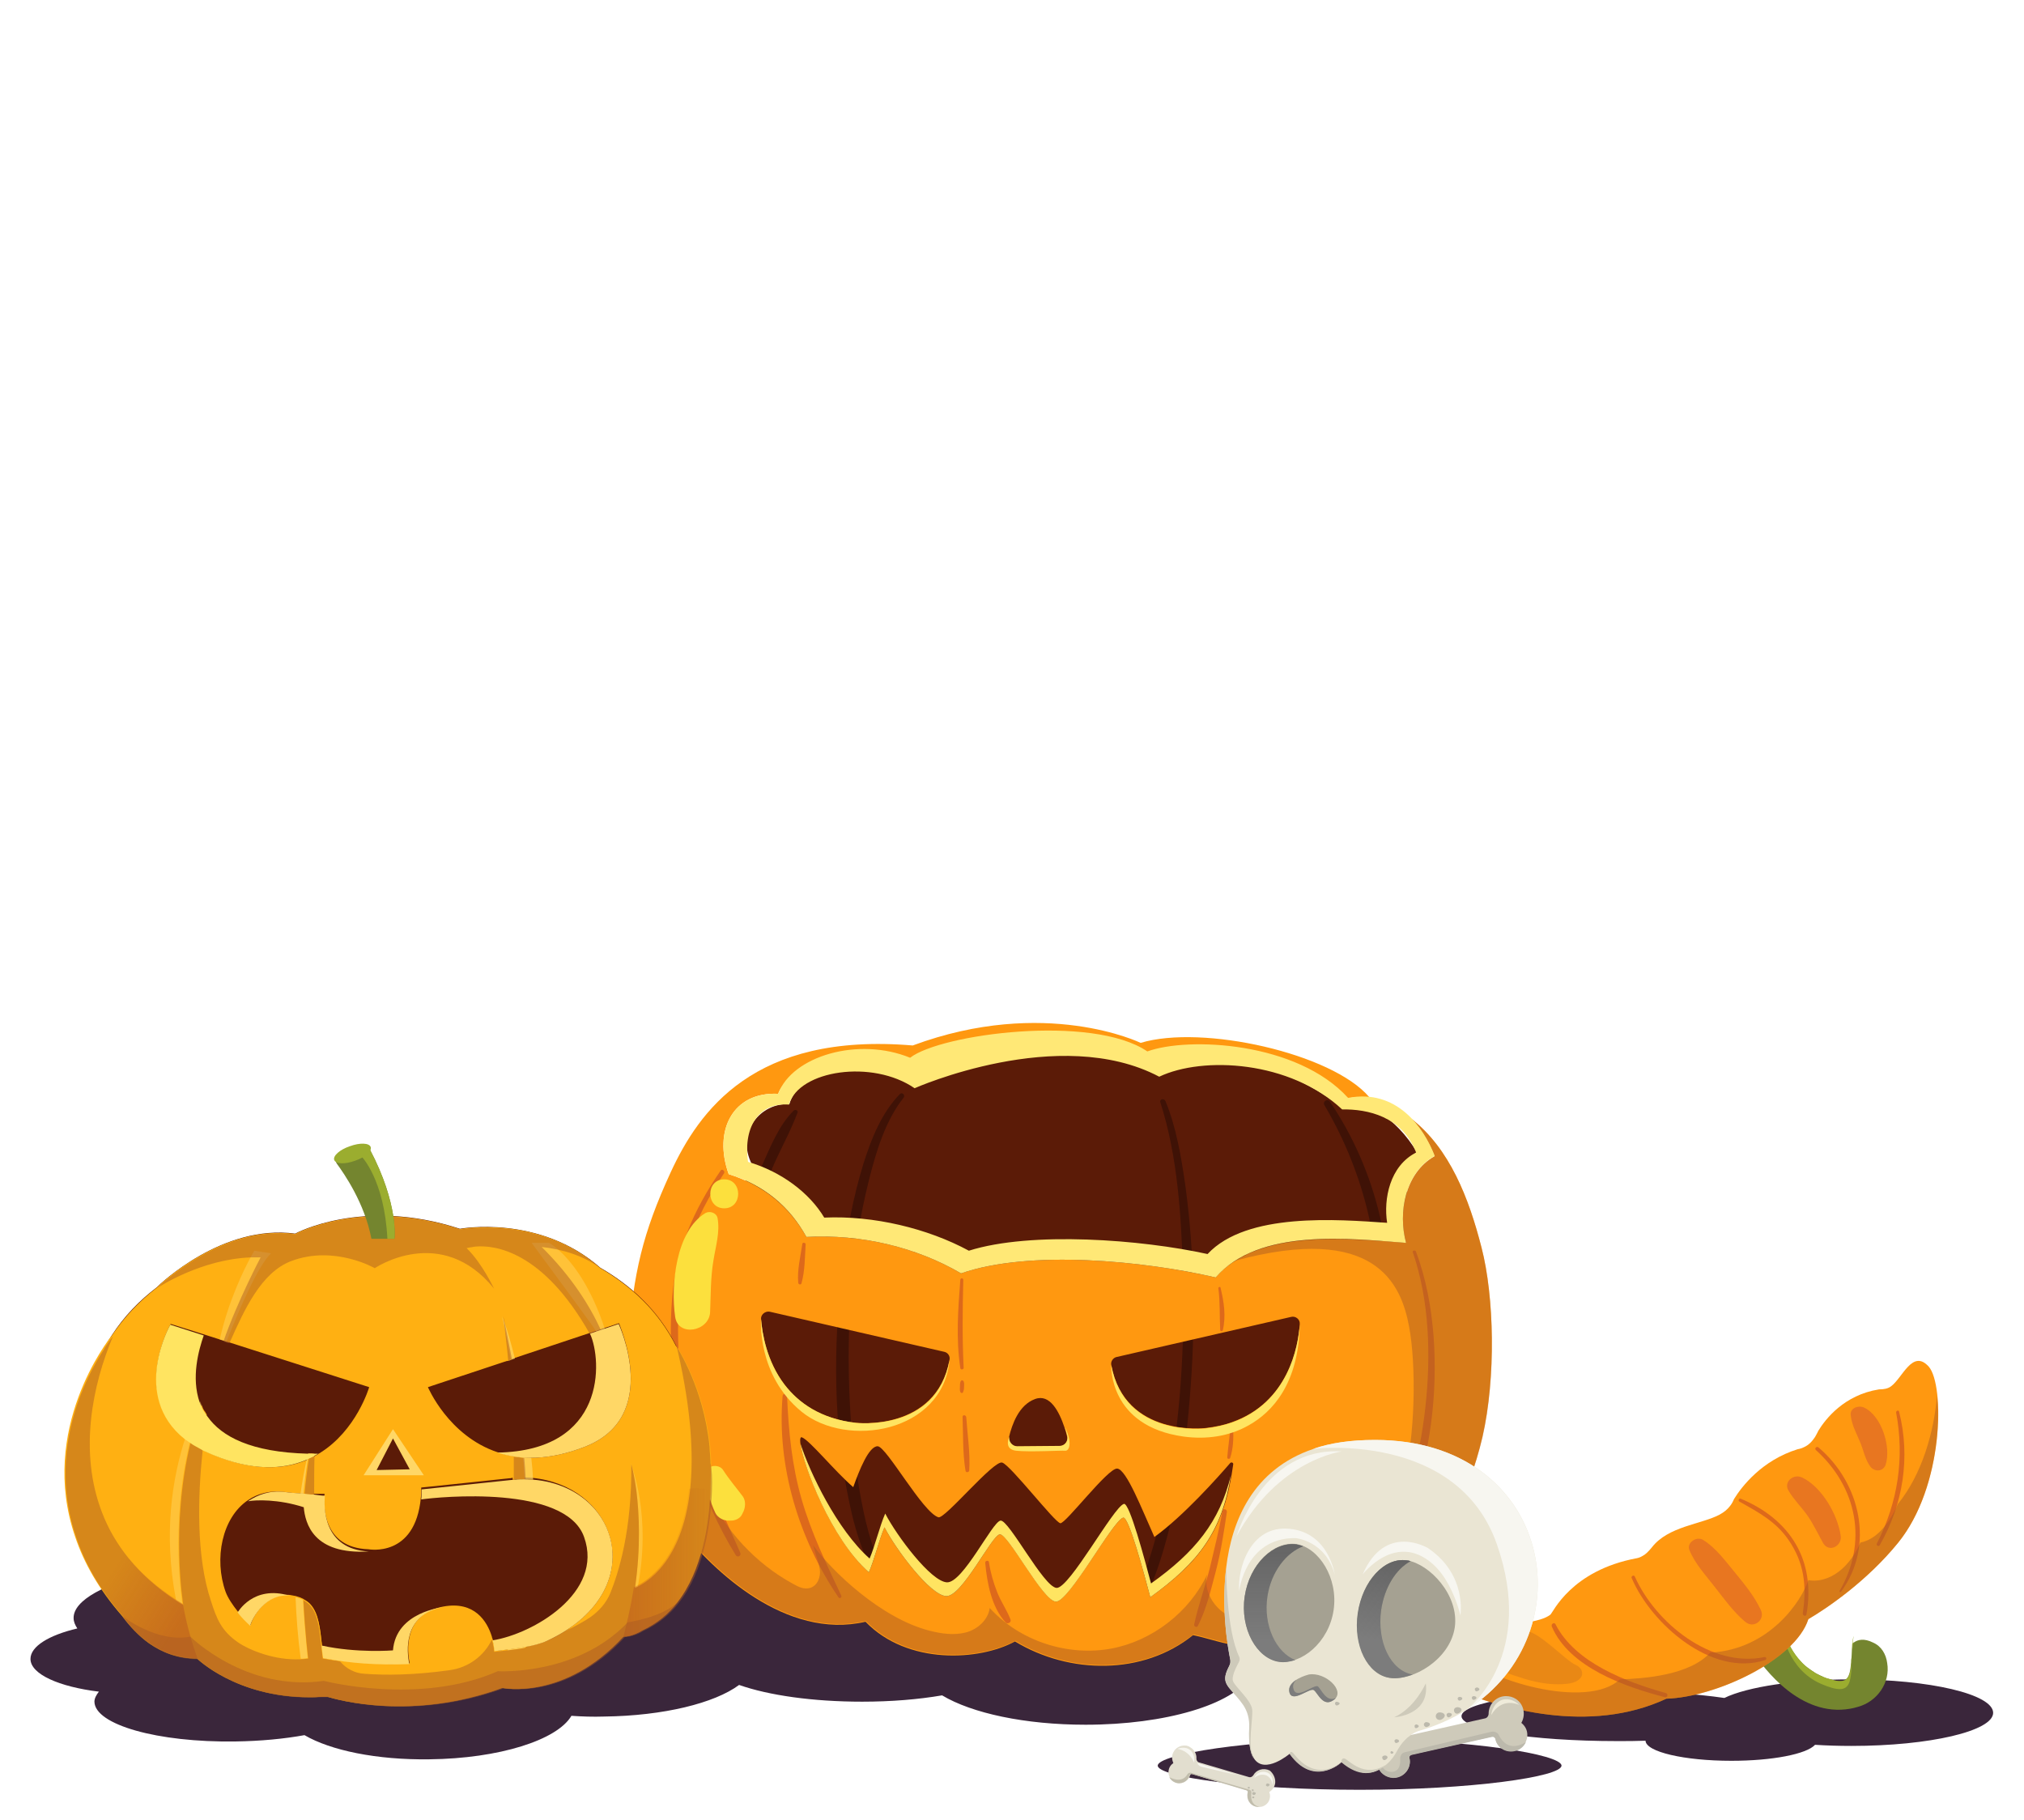 <?xml version="1.0" encoding="utf-8"?>
<!-- Generator: Adobe Illustrator 23.0.3, SVG Export Plug-In . SVG Version: 6.00 Build 0)  -->
<svg version="1.1" id="Layer_1" xmlns="http://www.w3.org/2000/svg" xmlns:xlink="http://www.w3.org/1999/xlink" x="0px" y="0px"
	 viewBox="0 0 544.4 489.6" style="enable-background:new 0 0 544.4 489.6;" xml:space="preserve">
<style type="text/css">
	.st0{opacity:0.89;fill:#220C23;}
	.st1{fill:#5B1B07;}
	.st2{fill:#3F1206;}
	.st3{fill:#FF9810;}
	.st4{fill:#DD691B;}
	.st5{opacity:0.48;}
	.st6{fill:#AA5A24;}
	.st7{fill:#FFE461;}
	.st8{fill:#FFE876;}
	.st9{fill:#FCE03D;}
	.st10{fill:#74852F;}
	.st11{fill:#9BAD2F;}
	.st12{opacity:0.87;}
	.st13{fill:#E57022;}
	.st14{opacity:0.48;fill:#AA5A24;}
	.st15{opacity:0.25;fill:#AA5A24;}
	.st16{fill:#CECABA;}
	.st17{fill:#BCB9AC;}
	.st18{fill:#EFEBDA;}
	.st19{fill:#EAE5D3;}
	.st20{fill:url(#SVGID_1_);}
	.st21{fill:#7C7C7C;}
	.st22{fill:url(#SVGID_2_);}
	.st23{fill:#A5A192;}
	.st24{fill:url(#SVGID_3_);}
	.st25{fill:#F7F6F0;}
	.st26{fill:#E2DECF;}
	.st27{fill:#C1BDAC;}
	.st28{fill:#FFB012;}
	.st29{opacity:0.7;fill:#FFD766;}
	.st30{opacity:0.45;fill:#FFD766;}
	.st31{fill:#FFD766;}
	.st32{opacity:0.3;fill:url(#SVGID_4_);}
	.st33{opacity:0.3;fill:url(#SVGID_5_);}
</style>
<path class="st0" d="M355.4,419c-0.3-11.1-38.9-20-86.5-20c-47.8,0-86.5,9-86.5,20.1c0,1.1,0.4,2.2,1.1,3.3
	c-8,1.8-13.5,4.8-14.4,8.2c-6.1-8.2-37-14.1-74.3-13.7c-41.5,0.5-75.1,8.7-75,18.3c0,1,0.4,1.9,1,2.8c-7.6,1.8-12.6,4.8-12.6,8.2
	c0,4.1,7.7,7.5,18.4,8.8c-0.7,0.9-1.2,1.8-1.2,2.7c0.1,6.2,17,11,37.9,10.7c6.8-0.1,13.1-0.7,18.6-1.7c7,4.1,19.4,6.7,33.6,6.5
	c18.8-0.2,34.4-5.2,38.2-11.7c2.8,0.2,5.8,0.3,8.8,0.2c16-0.2,29.7-3.6,36.3-8.5c8,2.8,19.8,4.5,33.1,4.5c7.8,0,15.1-0.6,21.5-1.7
	c8,4.8,22.3,7.9,38.6,7.9c21.6,0,39.6-5.5,44.2-12.9c3.3,0.3,6.6,0.4,10.1,0.4c25.8,0,46.6-7.4,46.6-16.5
	C393.1,427.1,376.9,420.4,355.4,419z"/>
<g>
	<path class="st1" d="M202.3,313.3c-4.6-8.9,2.5-16.8,10-16.3c2.7-9.3,20.4-15.4,31.7-7.6L279,280l33.7,7.1c15-4.4,32.7-1,47.5,10.2
		c5.9-2.8,15.5,3.4,20.9,12.6c-7.3,3.7,2.8,57.6,4.8,64.4c-13.3-0.9-49.8,49.3-60.3,60.6c-17.7-3.9-41.9,2.7-60-5
		c-11.1-6-46.5-9.3-59.7-8.7C201.8,414.4,182.4,358.6,202.3,313.3z"/>
</g>
<g>
	<g>
		<path class="st2" d="M242,294.3c-4.9,5.1-7.6,11.9-9.7,18.5c-2.9,9.3-4.6,18.9-5.8,28.5c-2.4,20.8-2.4,42.6,2,63.1
			c1.8,8.6,4.8,17.9,10.6,24.7c0.6,0.7,1.9-0.2,1.4-1c-4.2-6.5-6.6-13.9-8.2-21.4c-2-9.5-3.2-19.2-3.7-29c-1-20,0.2-40.7,5.1-60.2
			c1.9-7.6,4.4-16,9.3-22.2C243.6,294.6,242.7,293.6,242,294.3L242,294.3z"/>
	</g>
</g>
<g>
	<g>
		<path class="st2" d="M213.5,298.7c-4.1,4-6.5,10.3-8.8,15.4c-2.8,6.4-5.1,12.9-7.1,19.6c-2.1,6.9-3.8,13.8-5,20.9
			c-1,6.1-1.9,12.7-1.2,18.9c0.1,1,1.5,1,1.6,0c1.2-13.3,3.8-26.2,7.6-39c1.9-6.5,4.2-13,6.7-19.3c2.2-5.4,5.2-10.5,7.2-15.9
			C214.8,298.7,213.9,298.3,213.5,298.7L213.5,298.7z"/>
	</g>
</g>
<g>
	<g>
		<path class="st2" d="M312.1,296.5c4.7,14.6,5.6,30.6,6.1,45.8c0.5,20-0.7,40.1-4.6,59.8c-2,10.2-5.1,19.9-8.8,29.6
			c-0.4,1.1,1.3,1.8,1.9,0.8c4.4-8,6.9-17.2,8.9-26c2.2-9.9,3.6-20.1,4.4-30.2c1.6-19.1,1.4-38.6-1.2-57.6
			c-1.1-7.6-2.4-15.4-5.3-22.5C313.1,295.3,311.8,295.6,312.1,296.5L312.1,296.5z"/>
	</g>
</g>
<g>
	<g>
		<path class="st2" d="M356.2,297.2c5.5,9.3,9.6,19.5,12,30.1c1.2,5.3,2,10.6,2.3,16c0.3,5.4,0,10.8,0,16.2c0,1.3,2,1.6,2.3,0.3
			c2.3-10.6,0.8-22.4-1.7-32.9c-2.6-10.9-7.1-21.3-13.4-30.6C357.1,295.4,355.7,296.2,356.2,297.2L356.2,297.2z"/>
	</g>
</g>
<g>
	<g>
		<path class="st3" d="M398.5,335.6c-3.4-13.4-8.6-26.7-18.9-34.7c2.9,3,5,6.8,6.3,10.1c-8,4.5-9.9,15.3-7.7,23.3
			c-3.5-0.3-7.5-0.6-11.9-0.8c-7.5-0.4-15.8-0.4-23.2,1.3c0,0,0,0,0,0c-2.2,0.5-4.4,1.2-6.4,2c-0.5,0.2-1,0.4-1.5,0.7
			c-1,0.5-1.9,1-2.9,1.6c-2,1.2-3.8,2.7-5.3,4.5c-19.4-4.5-50.1-7.5-68.5-1.1c-12.1-7.1-27-10.6-41.6-9.8
			c-4.4-7.9-11.2-13.8-20.9-16.9c-4.2-11.7,1.1-22.2,13.3-21.6c3.8-10.2,29.4-10.6,36.6-8.4c19.4-7.2,50.8-5.1,59.1,0.1
			c15.5-4.5,40.6-3,57.6,9.5c2.2-0.4,4.2-0.4,6-0.2c-0.1,0-0.2-0.1-0.3-0.1c-10-11.8-44.9-19.6-61.5-14.6c0,0-25.7-12.5-61.3,0.7
			c-42.8-3.6-57.5,17.7-65.1,34.1c-7.6,16.5-10,27.1-11.4,45.2c-1.1,14.5,3.6,35,12,47.9c0.4,0.5,0.7,1.1,1.1,1.6
			c0.4,0.7,0.9,1.3,1.4,1.9c8.2,10.3,27.8,29.3,49.3,24.3c11.3,11.7,30.7,10.5,40.2,5.3c14.7,8.9,34.5,9.1,47.9-1.7
			c8.6,1.8,16.3,6.4,30.8-1c6.8,2.6,17.5-5.6,23.2-10.4c12.4-10.6,20.1-26,23.8-41.8C402.4,370.5,401.9,348.7,398.5,335.6z
			 M278.4,376.3c4-1.5,6.5,3.4,7.9,7.6c0,0,0,0,0,0c0.3,0.8,0.5,1.6,0.7,2.4c0.4,1.4-0.7,2.7-2.1,2.7l-11.4,0.1
			c-1.4,0-2.4-1.2-2.1-2.6C272.2,383.2,274,377.9,278.4,376.3z M211,372.4c-4.8-6.3-6-13.8-6.3-17.6c-0.1-1.2,1.1-2.2,2.3-2l47,10.8
			c0.9,0.2,1.6,1.1,1.4,2.1c-3.6,19.5-25.3,17-25.3,17C220.7,381.6,214.8,377.4,211,372.4z M309.4,429.6c-1.7-6.4-5.8-21.8-7.3-21.4
			c-2.8,0.8-14.6,22.7-18.1,22.6c-3.5-0.2-12.9-18.5-15.1-18.1c-2.2,0.3-10.1,16.8-14.4,16.6c-4.3-0.2-13.5-12.5-16.6-18.5
			c-1.5,3.5-2.7,8.7-4.2,12.1c-12.2-10.9-20.6-37.2-18-36.3c2.1,0.8,8.9,9.2,13.8,13.4c1.6-4.5,4.2-11.1,6.6-11
			c2.4,0.2,12.1,17.8,16.3,19.1c1.7,0.6,15-15.6,17.2-14.7c2.3,0.8,14.1,16.1,15.6,16.3c1.4,0.2,12.8-14.9,15.3-14.7
			c2.5,0.2,6.7,11.1,10,18.4c7.8-5.6,17.3-16.3,20.4-19.9c0.3-0.3,0.9-0.1,0.8,0.4C329.4,410.9,323.3,419.7,309.4,429.6z
			 M331.4,382.5c-2.1,0.8-4.6,1.3-7.2,1.6c0,0-21.7,2.6-25.3-17c-0.2-0.9,0.5-1.9,1.4-2.1l47-10.8c1.2-0.3,2.4,0.7,2.3,1.9
			C349.2,362.2,346.5,377.2,331.4,382.5z"/>
	</g>
</g>
<g>
	<g>
		<g>
			<path class="st4" d="M193.8,314.9c-7.2,10.5-12,21.3-13,34.1c-1.3,15.3,0.8,30.2,5.8,44.7c2.9,8.5,6.6,17,11.3,24.6
				c0.5,0.8,1.6,0.1,1.2-0.7c-6.3-14.2-12.8-28-15.4-43.4c-1.3-7.4-1.5-14.8-1.2-22.3c0.2-5.8,1-11.6,2.7-17.1
				c2.1-6.9,5.6-13.3,9.6-19.3C195,314.8,194.1,314.3,193.8,314.9L193.8,314.9z"/>
		</g>
	</g>
	<g>
		<g>
			<path class="st4" d="M380,336.8c4.5,13.1,4.9,27.9,3.4,41.6c-1.6,14.4-5.5,29.4-14,41.3c-4.3,6-9.6,10.7-16.2,13.9
				c-0.8,0.4-0.2,1.7,0.6,1.4c12.9-4.4,20.9-17.5,25.5-29.6c5.5-14.4,7.4-30.6,6.3-45.9c-0.6-7.8-2-15.6-4.8-23
				C380.5,336.2,379.8,336.4,380,336.8L380,336.8z"/>
		</g>
	</g>
	<g>
		<g>
			<path class="st4" d="M215.8,334.6c-0.5,3.4-1.4,7-1.1,10.4c0,0.5,0.8,0.7,0.9,0.1c0.9-3.3,0.9-7,1.1-10.5
				C216.6,334.2,215.8,334.1,215.8,334.6L215.8,334.6z"/>
		</g>
	</g>
	<g>
		<g>
			<path class="st4" d="M210.5,375.5c-1.6,18.9,4.4,38.5,15,54.1c0.3,0.5,1,0.1,0.8-0.4c-4-8.5-8.1-16.9-10.7-26
				c-2.6-9-3.5-18.3-3.9-27.7C211.5,374.7,210.5,374.8,210.5,375.5L210.5,375.5z"/>
		</g>
	</g>
	<g>
		<g>
			<path class="st4" d="M258.3,344.2c-0.6,7.9-1.2,15.9,0,23.8c0.1,0.5,0.9,0.4,0.9-0.1c-0.4-7.9-0.3-15.7-0.1-23.6
				C259.1,343.7,258.4,343.7,258.3,344.2L258.3,344.2z"/>
		</g>
	</g>
	<g>
		<g>
			<path class="st4" d="M258.4,371.5c-0.2,0.5-0.2,0.9-0.2,1.4c0,0.5-0.1,1,0.1,1.5c0.1,0.3,0.6,0.4,0.7,0.1
				c0.2-0.4,0.3-0.9,0.3-1.4c0-0.5,0.1-1.1-0.1-1.5C259.2,371.3,258.6,371.1,258.4,371.5L258.4,371.5z"/>
		</g>
	</g>
	<g>
		<g>
			<path class="st4" d="M258.9,381.1c0.2,4.8,0,9.8,0.8,14.5c0.1,0.6,1,0.4,1-0.1c0.3-4.7-0.5-9.6-0.8-14.3
				C259.8,380.5,258.9,380.5,258.9,381.1L258.9,381.1z"/>
		</g>
	</g>
	<g>
		<g>
			<path class="st4" d="M265,420.4c0.5,5.4,1.7,11.9,5.5,16c0.5,0.5,1.6,0,1.3-0.8c-1-2.6-2.6-4.8-3.6-7.4c-1-2.5-1.8-5.3-2.2-8
				C266,419.6,264.9,419.7,265,420.4L265,420.4z"/>
		</g>
	</g>
	<g>
		<g>
			<path class="st4" d="M327.7,346.5c0.5,3.7,0.3,7.5,0.5,11.2c0,0.4,0.6,0.5,0.7,0.1c0.9-3.8,0.3-7.7-0.6-11.4
				C328.3,346,327.7,346.1,327.7,346.5L327.7,346.5z"/>
		</g>
	</g>
	<g>
		<g>
			<path class="st4" d="M330.9,384.3c-0.2,2.6-0.6,5.1-0.8,7.7c0,0.5,0.7,0.5,0.8,0.1c0.8-2.5,0.9-5.1,0.8-7.8
				C331.7,383.8,330.9,383.8,330.9,384.3L330.9,384.3z"/>
		</g>
	</g>
	<g>
		<g>
			<path class="st4" d="M328.8,406.4c-0.9,5.2-2.2,10.3-3.4,15.4c-1.3,5.1-3.1,10-4.2,15.1c-0.1,0.6,0.7,1,1,0.4
				c2.3-4.5,3.5-9.7,4.8-14.6c1.4-5.3,2.2-10.7,3-16C330.1,405.9,329,405.6,328.8,406.4L328.8,406.4z"/>
		</g>
	</g>
</g>
<g class="st5">
	<path class="st6" d="M398.5,335.6c-3.4-13.3-8.6-26.7-18.9-34.7c2.9,3,5,6.8,6.2,10.1c-8,4.5-9.9,15.3-7.7,23.3
		c-12.7-0.9-33.1-3.4-45.9,4.8c37.8-10.2,44.7,6.3,46.8,17.7c1.9,10,1.8,29.2-1.6,42.2c-4,15.7-17.2,29.7-30.7,34.8
		c-5.1,2-10.9,3.1-15.9,0.9c-4.3-1.9-7.2-7-6.1-11.2c-4.8,10.1-14.7,17.8-25.7,19.9c-11.8,2.2-24.7-2-32.8-10.9
		c-0.4,3.2-3.3,5.8-6.5,6.6c-3.2,0.8-6.6,0.3-9.7-0.5c-12.9-3.3-26.1-15.8-31.3-23c0.4,1.8,1.5,4.4,1.8,6.5c0.3,2-0.6,4.4-2.6,5
		c-1.6,0.5-3.2-0.3-4.6-1.1c-10.1-5.5-18.3-14.4-23-24.8c1.2,2.7-0.9,6-3.7,7c-1.8,0.6-3.7,0.5-5.5,0c0.3,0.5,0.7,1,1.1,1.6
		c0.5,0.6,0.9,1.3,1.4,1.9c8.2,10.3,27.8,29.3,49.3,24.3c11.3,11.7,30.7,10.5,40.2,5.3c14.7,8.9,34.5,9.1,47.9-1.7
		c8.6,1.8,16.3,6.4,30.8-1c6.8,2.6,17.5-5.5,23.2-10.4c12.4-10.6,20.1-26,23.8-41.8C402.4,370.5,401.9,348.7,398.5,335.6z"/>
</g>
<path class="st7" d="M255.4,365.8c-1.8,19.6-27.7,23.8-39.8,13.9c-12.1-9.9-10.9-24.9-10.9-24.9c0.3,3.8,1.5,11.3,6.3,17.6
	c3.8,4.9,9.7,9.2,19.2,10.3C230.2,382.7,251.9,385.3,255.4,365.8z"/>
<path class="st7" d="M349.6,356.3c-0.3,15.8-7.3,23.5-13.8,27.1c-5.3,3-11.4,3.8-17.4,3c-20.3-2.8-19.5-19.2-19.5-19.2
	c3.6,19.6,25.3,17,25.3,17c2.7-0.3,5.1-0.9,7.2-1.6C346.5,377.2,349.2,362.2,349.6,356.3z"/>
<path class="st7" d="M286.4,390.2c-0.6-0.1-9.6,0.4-13.1,0c-3.5-0.4-1.8-3.8-1.8-3.8c-0.3,1.3,0.8,2.6,2.1,2.6l11.4-0.1
	c1.4,0,2.4-1.3,2.1-2.7c-0.2-0.7-0.4-1.5-0.7-2.4C288.4,387.6,287.8,390.4,286.4,390.2z"/>
<path class="st7" d="M309.6,425.9c-1.7-6.4-5.8-21.8-7.3-21.4c-2.8,0.8-14.6,22.7-18.1,22.6c-3.5-0.2-12.9-18.5-15.1-18.1
	c-2.2,0.3-10.1,16.8-14.4,16.6c-4.3-0.2-13.5-12.5-16.6-18.5c-1.5,3.4-2.7,8.6-4.2,12.1c-8.8-7.8-16.1-23.2-18.6-30.9
	c0.7,5.8,8.2,25.6,18.4,34.6c1.5-3.4,2.7-8.6,4.2-12.1c3.1,6,12.3,18.3,16.6,18.5c4.3,0.2,12.2-16.3,14.4-16.6
	c2.2-0.3,11.6,18,15.1,18.1c3.5,0.2,15.3-21.8,18.1-22.6c1.5-0.4,5.6,15,7.3,21.4c13.1-9.4,19.3-17.8,21.7-32.9
	C328.1,409.3,321.4,417.5,309.6,425.9z"/>
<g>
	<g>
		<path class="st8" d="M385.9,310.9c-3-7.8-10.3-18.1-23.3-15.6c-13.7-15.1-43-16.5-54-12.5c-14.8-10.1-55.6-4.7-63.8,1.7
			c-13.9-5.7-31.7-0.5-35.5,9.7c-12.2-0.6-17.5,9.9-13.3,21.6c9.7,3,16.5,8.9,20.9,16.9c14.6-0.8,29.5,2.7,41.6,9.8
			c18.4-6.4,49.1-3.4,68.5,1.1c11.6-13.5,36.5-10.4,51.2-9.3C376,326.2,377.9,315.4,385.9,310.9z M373.1,328.9
			c-13.3-0.9-37.8-2.9-48.3,8.4c-17.7-3.9-47.4-6.2-64.2-0.9c-11.1-6-25.6-9.5-38.9-8.9c-4-6.7-11.6-12.4-20.5-15
			c-1.4-10.1,3.5-16,11-15.4c2.7-9.3,22.5-12.2,33.8-4.4c0,0,38.9-17.3,65.8-3.1c11.8-5.6,35.2-4.3,49.2,8.8
			c6.8-0.1,16.1,1.8,19.9,11.6C373.8,313.6,372.1,322.5,373.1,328.9z"/>
	</g>
</g>
<g>
	<path class="st9" d="M189.7,326.3c-8,4.9-9.3,19.6-8.1,27.9c0.8,5.5,9.2,3.9,9.4-1.3c0.2-4.7,0.1-9.2,0.9-13.9
		c0.6-3.8,1.8-7.6,1.1-11.4C192.7,326.2,190.9,325.6,189.7,326.3L189.7,326.3z"/>
</g>
<g>
	<path class="st9" d="M194.8,325c5,0,5-7.8,0-7.8C189.8,317.2,189.8,325,194.8,325L194.8,325z"/>
</g>
<g>
	<path class="st9" d="M189.7,396.8c0.3,3.6,1.2,6.9,2.7,10.1c0.6,1.3,2.3,2.2,3.7,2.1c0.2,0,0.3,0,0.5,0c1.2,0,2.5-0.6,3-1.7
		c0.1-0.1,0.1-0.3,0.2-0.4c0.7-1.3,0.9-3.1,0-4.4c-1.8-2.4-3.7-4.6-5.3-7.1C193.3,393.5,189.5,394.1,189.7,396.8L189.7,396.8z"/>
</g>
<path class="st0" d="M498,451.7c-15,0-28,2-34.2,5c-7.5-1.1-17.6-1.8-28.8-1.8c-23.1,0-41.9,3-41.9,6.7c0,3.7,18.8,6.7,41.9,6.7
	c2.6,0,5.1,0,7.6-0.1c0.1,3,10.4,5.4,23.1,5.4c11,0,20.2-1.8,22.5-4.3c3.1,0.2,6.4,0.3,9.8,0.3c21,0,38.1-4,38.1-8.9
	C536.1,455.7,519.1,451.7,498,451.7z"/>
<path class="st10" d="M507.6,447.3c0.9,5.3-2.7,10.4-7.9,11.8c-0.7,0.2-1.4,0.4-2.1,0.5c-13.3,2.3-23.1-10.7-26.1-15.3h0
	c-0.3-0.5-0.5-0.8-0.7-1.1c0,0,0,0,0,0c-0.1-0.2-0.2-0.3-0.2-0.3c0,0,0-0.1,0-0.1l8.7-6.2c0,0,0.8,5.7,5,10.2
	c0.7,0.8,1.5,1.5,2.4,2.1c0.2,0.2,0.5,0.3,0.7,0.5c0.4,0.2,0.7,0.5,1.1,0.7c0.4,0.2,0.8,0.4,1.2,0.6c0.3,0.1,0.5,0.2,0.8,0.4
	c0.5,0.2,1,0.4,1.5,0.5c1.8,0.6,3,0.7,3.9,0.4c0.2,0,0.3-0.1,0.4-0.2c0.1-0.1,0.3-0.2,0.4-0.3c0.4-0.4,0.6-0.9,0.8-1.6
	c0.2-0.8,0.3-1.7,0.4-2.8v-0.1c0-0.4,0-0.7,0.1-1.1c0.1-1.2,0.1-2.4,0.2-3.8c0.1-0.1,0.2-0.2,0.4-0.3c1.1-0.8,2.8-1.2,5.2,0
	C506.1,442.8,507.3,445,507.6,447.3z"/>
<path class="st11" d="M498.6,441.7c-0.2,0.7-0.3,1.4-0.4,2.2c-0.5,8.4,0.6,12.9-8.4,9c-9-3.9-10.4-14-10.4-14l-7.8,5.5h0
	c-0.3-0.5-0.5-0.8-0.7-1.1c0,0,0,0,0,0c-0.1-0.2-0.2-0.3-0.2-0.3c0,0,0-0.1,0-0.1l8.7-6.2c0,0,0.8,5.7,5,10.2
	c0.7,0.8,1.5,1.5,2.4,2.1c0.2,0.2,0.5,0.3,0.7,0.5c0.4,0.2,0.7,0.5,1.1,0.7c0.4,0.2,0.8,0.4,1.2,0.6c0.3,0.1,0.5,0.2,0.8,0.3
	c0.5,0.2,1,0.4,1.5,0.5c1.8,0.6,3.1,0.7,3.9,0.4c0.2,0,0.3-0.1,0.4-0.2c0.1-0.1,0.3-0.2,0.4-0.3c0.4-0.4,0.6-0.9,0.8-1.6
	c0.2-0.8,0.3-1.7,0.4-2.8v-0.1c0-0.4,0-0.7,0.1-1.1c0-1.2,0.1-2.4,0.2-3.8c0-0.1,0-0.2,0-0.3c0-0.6,0.1-1.2,0.3-1.8
	c-0.1,0.5-0.2,1.2-0.2,1.8c0,0.1,0,0.2,0,0.3C498.4,441.9,498.5,441.8,498.6,441.7z"/>
<path class="st3" d="M510.5,415c-8.2,10.1-18.8,17.4-24.1,20.5c-3.5,11-24.9,21-38.2,21.4c-20.8,9.7-44.5,2.6-57.1-2.6
	c-10.6-4.4,6.6-15.9,18.2-17.7c4.2-0.6,6.4-1.3,7.7-2.3c0.7-0.5,5.5-11.9,23.3-15.2c0.5-0.1,1-0.3,1.5-0.6l0,0h0
	c0.8-0.4,1.6-1.2,2.5-2.3c4.4-5.7,13.3-6.2,18.2-8.8c1.3-0.7,2.2-1.5,2.8-2.3c0,0,0,0,0,0c0.5-0.6,0.8-1.2,1.1-1.9
	c2.1-3.4,7.5-10.4,17.1-13.4c0.6-0.1,1.2-0.3,1.6-0.5c1.4-0.6,2.3-1.6,3.1-2.8c0,0,0,0,0,0c0.3-0.5,0.6-1.1,0.9-1.7
	c1.9-3.1,6.9-9.6,16.3-11.1c1.3,0,2.4-0.2,3.2-0.8c3.1-2.2,5.8-10.2,10.2-5.3C523.1,372.6,522.9,399.8,510.5,415z"/>
<g>
	<g>
		<path class="st4" d="M448.1,455.4c-10.6-3-24.4-8.1-29.7-18.5c-0.3-0.7-1.3-0.1-1,0.6c4.7,11,19.7,16.2,30.4,19
			C448.5,456.7,448.8,455.6,448.1,455.4L448.1,455.4z"/>
		<path class="st4" d="M485.9,434.2c2.5-14.5-4.3-25.5-17.7-31.1c-0.5-0.2-0.8,0.6-0.3,0.8c5.1,2.9,9.7,5.3,13.1,10.2
			c4.3,6.2,5,12.4,3.9,19.8C484.8,434.6,485.8,434.9,485.9,434.2L485.9,434.2z"/>
		<path class="st4" d="M495.2,428.1c9.1-12.3,5.2-29.3-6.1-38.8c-0.5-0.4-1.1,0.3-0.7,0.7c11.2,10.1,14,24.9,6.4,37.9
			C494.6,428.1,495,428.4,495.2,428.1L495.2,428.1z"/>
		<path class="st4" d="M505.6,415.6c6.3-10.9,8.3-23.7,5.2-35.9c-0.1-0.5-0.8-0.3-0.8,0.2c2.3,12.2,0.5,24.2-5.2,35.3
			C504.6,415.7,505.3,416.1,505.6,415.6L505.6,415.6z"/>
		<path class="st4" d="M438.9,424.5c5.2,12.2,21.5,26.7,35.9,22c0.5-0.2,0.3-0.9-0.2-0.8c-14.4,3-29.4-9.3-34.9-21.7
			C439.4,423.5,438.6,424,438.9,424.5L438.9,424.5z"/>
	</g>
</g>
<g class="st12">
	<g>
		<path class="st13" d="M454.4,416.9c1.5,3.7,4.4,6.8,6.8,9.9c2.6,3.3,5,6.7,8.2,9.4c2.3,2,5.5-0.5,4.2-3.2c-1.8-3.8-4.4-6.9-7-10.1
			c-2.5-3-5.1-6.6-8.5-8.7C456.4,413.1,453.6,414.9,454.4,416.9L454.4,416.9z"/>
		<path class="st13" d="M495.1,413.1c-0.8-5.7-5.1-13.2-10.4-15.7c-2.3-1.1-5.1,1.2-3.6,3.6c1.4,2.4,3.5,4.4,5.1,6.7
			c1.6,2.3,2.8,4.9,4.2,7.4C492,417.7,495.5,415.8,495.1,413.1L495.1,413.1z"/>
		<path class="st13" d="M507.2,393.9c1.5-4.7-1.1-13.1-5.8-15.3c-1.5-0.7-3.9,0.1-3.6,2.1c0.3,2.6,1.4,4.5,2.4,6.9
			c1,2.2,1.4,4.9,2.9,6.9C504.3,396,506.6,395.8,507.2,393.9L507.2,393.9z"/>
	</g>
</g>
<path class="st14" d="M510.5,415c-8.2,10.1-18.8,17.4-24.1,20.5c-3.5,11-24.9,21-38.2,21.4c-20.8,9.7-44.5,2.6-57.2-2.6
	c-5.4-2.3-3.5-6.4,1.2-10.1c7.1,7.8,34.7,15.8,43.5,7.5c6.5-0.2,18.8-1.1,24.3-7.2c15.9-0.8,24.6-13.9,26.4-19.5
	c4.2,0.8,10.3-1.7,14-10.1c4.4-0.9,7.6-4.9,10.1-10.4c6.5-8,9.7-19.4,10.5-29.1C522.2,385.8,519.7,403.7,510.5,415z"/>
<path class="st15" d="M401.9,443c-0.7,2.3-0.1,5.9,5.2,7.6c3.1,1,8.2,2.9,14.3,2.3c5-0.5,5.1-3.9,2.4-5.1c-2.7-1.2-9.4-8.5-13.1-9.1
	C407.1,438.1,402.5,440.9,401.9,443z"/>
<path class="st0" d="M420,474.9c0,3-24.3,6.5-54.3,6.5c-30,0-54.3-3.5-54.3-6.5c0-3,24.3-7.1,54.3-7.1
	C395.7,467.9,420,471.9,420,474.9z"/>
<path class="st16" d="M410.8,466.9c0,0.6-0.2,1.1-0.4,1.6c-0.4,0.9-1.2,1.7-2.1,2.1c-2.6,1.2-5.6-0.3-6.1-3h0c0,0-0.2-0.7-1-0.5
	l-21.4,4.8c-0.9,0.2-0.7,0.9-0.7,0.9c0.6,2.5-1.2,5-3.8,5.3c-1.8,0.2-3.7-0.8-4.5-2.5c-0.6-1.3-0.5-2.6,0-3.7
	c-1.2-0.8-2-2.1-2.1-3.7c-0.1-1.9,1-3.7,2.8-4.5c2.5-1.1,5.2,0,6.3,2.2c0.3,0.6,0.9,0.9,1.5,0.8l20.1-4.5c0.6-0.1,1-0.7,1-1.3
	c0-2.5,2-4.7,4.7-4.7c1.9,0,3.7,1.1,4.4,2.9c0.6,1.5,0.4,3.1-0.3,4.3C410.2,464.2,410.9,465.4,410.8,466.9z"/>
<path class="st17" d="M410.4,468.6c-0.4,0.9-1.2,1.7-2.1,2.1c-2.6,1.2-5.6-0.3-6.1-3h0c0,0-0.2-0.7-1-0.5l-21.4,4.8
	c-0.9,0.2-0.7,0.9-0.7,0.9c0.6,2.5-1.2,5-3.8,5.3c-1.8,0.2-3.7-0.8-4.5-2.5c-0.6-1.3-0.5-2.6,0-3.7c0,0,0.2,4.6,3.5,4.6
	c2.2-0.1,2.4-2.2,2.3-3.6c0-0.8,0.5-1.6,1.3-1.7l23.2-5.5c0.9-0.2,1.8,0.2,2.1,1C404.1,468.5,406.1,471.1,410.4,468.6
	C410.4,468.6,410.4,468.6,410.4,468.6z"/>
<path class="st18" d="M401.1,461.3c0,0,0.2-2.9,2.7-4c1.2-0.5,3.1-0.4,4.9,1.3C408.7,458.6,404,456.2,401.1,461.3z"/>
<path class="st19" d="M394.6,459.8C394.6,459.8,394.6,459.8,394.6,459.8c-3.8,2.4-8.2,4.4-13.1,5.8c0,0-3.4,1-5.7,5.3
	c-0.7,1.3-1.6,2.6-2.8,3.6l-0.2,0.2l-0.4,0.3c-2.8,2.2-6.7,3-11.5-1.1l0,0c-0.5,0.5-7.6,6.6-14-2.2c0,0-6.7,5.7-9.6,1.3
	c-1.1-1.7-1.7-4.9-1.1-10.5c0,0-0.4-2.8-3.6-6.3c-3.2-3.5-4.2-4.2-1.5-9c0,0-2.9-12.1-1.3-25.5c1.5-12.7,7.2-26.5,23.5-32
	c0,0,0,0,0,0c4.6-1.6,10.1-2.4,16.6-2.4C417.5,387.3,427,439.3,394.6,459.8z"/>
<radialGradient id="SVGID_1_" cx="346.745" cy="431.18" r="14.137" gradientUnits="userSpaceOnUse">
	<stop  offset="0" style="stop-color:#A5A192"/>
	<stop  offset="1" style="stop-color:#A5A192"/>
</radialGradient>
<path class="st20" d="M358.7,433.1c-1.3,8.7-8.7,14.7-14.7,13.8c-6-0.9-10.5-8.9-9.2-17.6c1.3-8.7,7.8-14.8,13.9-14
	C354.7,416.3,360,424.4,358.7,433.1z"/>
<path class="st21" d="M348.4,446.5c-1.5,0.5-3,0.7-4.4,0.5c-6-0.9-10.5-8.9-9.2-17.6c1.3-8.7,7.8-14.8,13.9-14
	c0.6,0.1,1.2,0.3,1.8,0.5c-4.5,1.7-8.6,6.8-9.6,13.5C339.7,437.2,343.3,444.5,348.4,446.5z"/>
<linearGradient id="SVGID_2_" gradientUnits="userSpaceOnUse" x1="342.499" y1="413.292" x2="342.499" y2="441.606">
	<stop  offset="0" style="stop-color:#636363"/>
	<stop  offset="1" style="stop-color:#636363;stop-opacity:0"/>
</linearGradient>
<path class="st22" d="M348.4,446.5c-1.5,0.5-3,0.7-4.4,0.5c-6-0.9-10.5-8.9-9.2-17.6c1.3-8.7,7.8-14.8,13.9-14
	c0.6,0.1,1.2,0.3,1.8,0.5c-4.5,1.7-8.6,6.8-9.6,13.5C339.7,437.2,343.3,444.5,348.4,446.5z"/>
<path class="st23" d="M391.3,437.7c-1.3,8.7-11.4,14.5-17.4,13.6c-6-0.9-9.9-8.7-8.6-17.4c1.3-8.7,7.2-15.1,13.2-14.2
	C384.5,420.7,392.5,429,391.3,437.7z"/>
<path class="st21" d="M380,450.4c-2.2,0.8-4.4,1.2-6.2,0.9c-6-0.9-9.9-8.7-8.6-17.4c1.3-8.7,7.2-15.1,13.2-14.2c0.3,0,0.7,0.1,1,0.2
	c-3.9,2.1-7,7-7.9,13.1C370.3,441.7,374.1,449.4,380,450.4z"/>
<linearGradient id="SVGID_3_" gradientUnits="userSpaceOnUse" x1="375.882" y1="418.239" x2="372.709" y2="441.584">
	<stop  offset="0" style="stop-color:#636363"/>
	<stop  offset="1" style="stop-color:#636363;stop-opacity:0"/>
</linearGradient>
<path class="st24" d="M380,450.4c-2.2,0.8-4.4,1.2-6.2,0.9c-6-0.9-9.9-8.7-8.6-17.4c1.3-8.7,7.2-15.1,13.2-14.2c0.3,0,0.7,0.1,1,0.2
	c-3.9,2.1-7,7-7.9,13.1C370.3,441.7,374.1,449.4,380,450.4z"/>
<path class="st23" d="M352,450.4c0,0-6,1.5-5.2,4.7c0.7,3.2,5.5-1.3,6.6-0.5c1.1,0.8,2.6,4.9,5.5,2.5
	C361.9,454.7,356.4,449.6,352,450.4z"/>
<path class="st21" d="M359.3,456.7c-0.1,0.1-0.2,0.3-0.4,0.4c-3,2.4-4.4-1.7-5.5-2.5c-1.1-0.8-5.9,3.7-6.6,0.5
	c-0.3-1.4,0.7-2.5,1.9-3.3c-0.7,0.7-1.1,1.5-0.8,2.4c0.7,3.2,5.5-1.3,6.6-0.6C355.4,454.4,356.8,458,359.3,456.7z"/>
<path class="st25" d="M394.6,459.8c0.9-0.7,18.4-14.9,8-44.5c-10.7-30.4-49.4-25.6-49.4-25.6s0,0,0,0c4.6-1.6,10.1-2.4,16.6-2.4
	C417.5,387.3,427,439.3,394.6,459.8z"/>
<path class="st16" d="M336,464.7c0.1-2.2-0.4-4.3-1.6-6.1c-0.5-0.7-1.1-1.5-1.8-2.3c-2.9-3.2-4-4.1-2.1-7.9c0.4-0.8,0.5-1.7,0.3-2.5
	c-0.7-3.5-2.3-13.4-1-24.1c0,0,0,16.5,3.5,23.8c0.2,0.5,0.2,1-0.1,1.5c-0.7,1.3-2.1,4-1.5,5.2c0.8,1.7,4.8,5,5.1,7.5
	c0.3,2.5-1.4,9.7,0.4,13.3C336.3,471.6,335.8,469,336,464.7z"/>
<path class="st16" d="M375,461.9c0,0,9.6-0.5,8.5-9.1C383.4,452.8,380.8,459.2,375,461.9z"/>
<path class="st16" d="M360.9,474L360.9,474c-0.6,0.5-7.7,6.6-14-2.2c0,0,0.1-1.1,0.9-0.3C348.5,472.2,353.2,479.5,360.9,474z"/>
<path class="st16" d="M372.9,474.6l-0.2,0.2l-0.4,0.3c-2.8,2.2-6.7,3-11.5-1.1c0,0-0.1-1.3,0.9-1
	C362.7,473.3,366.9,478.5,372.9,474.6z"/>
<path class="st25" d="M366.5,423.5c0,0,8.8-11.6,18.8-2.9c1.7,1.5,3.1,3.4,4.2,5.4c1.1,2,2.5,5.1,3.3,8.5c0,0,1.9-10.9-8.7-18.1
	C384.1,416.4,372.6,409.4,366.5,423.5z"/>
<path class="st25" d="M333.3,428c0,0,1.6-14.4,15.1-14.3c0,0,8.1,0.6,10.6,9.8c0,0-1.5-11.3-12.2-12.3
	C336.1,410.2,332.8,422.2,333.3,428z"/>
<path class="st25" d="M332.6,413.2c0,0,7-24.1,28.3-22.8C360.9,390.4,343.8,392.5,332.6,413.2z"/>
<path class="st26" d="M343,479.5c-0.1,1.1-0.8,2-1.6,2.5c0.3,0.8,0.3,1.7-0.2,2.6c-0.5,0.8-1.3,1.3-2.2,1.4h0c-0.2,0-0.4,0-0.6,0
	c-1.7-0.1-2.8-1.5-2.8-3c0-0.3,0-0.6,0.1-0.9h0c0,0,0.1-0.5-0.5-0.6l-14.4-4.3c-0.6-0.2-0.7,0.3-0.7,0.3c-0.5,1.7-2.4,2.6-4,1.9
	c-0.7-0.3-1.2-0.8-1.5-1.4c0,0,0,0,0,0c-0.2-0.5-0.4-1-0.3-1.6c0.1-1,0.6-1.7,1.3-2.2c-0.4-0.9-0.5-1.9,0-2.9
	c0.6-1.2,1.9-1.9,3.2-1.8c0.5,0,1,0.2,1.4,0.5c1,0.6,1.7,1.8,1.6,3c0,0.4,0.2,0.8,0.6,1l13.6,4c0.4,0.1,0.8-0.1,1.1-0.5
	c0.8-1.5,2.7-2.1,4.4-1.3C342.4,476.9,343.1,478.2,343,479.5z"/>
<path class="st27" d="M338.9,486c-0.2,0-0.4,0-0.6,0c-1.7-0.1-2.8-1.5-2.8-3c0-0.3,0-0.6,0.1-0.9h0c0,0,0.1-0.5-0.5-0.6l-14.4-4.3
	c-0.6-0.2-0.7,0.3-0.7,0.3c-0.5,1.7-2.4,2.6-4,1.9c-0.7-0.3-1.2-0.8-1.5-1.4c0.2,0.1,3.4,1.9,4.9-0.8c0.2-0.3,0.5-0.4,0.9-0.4
	l15.8,4.6c0.3,0.1,0.5,0.4,0.5,0.7C336.4,483.3,336.4,485.6,338.9,486z"/>
<path class="st25" d="M316.7,470.4c0,0,1.9-0.9,3.4,0.3c0.7,0.6,1.3,1.6,1.1,3.4C321.2,474.2,320.2,471,316.7,470.4z"/>
<path class="st25" d="M337.4,478.2c0,0,0.3-1.3,1.9-1.6c0.7-0.1,1.4,0,2,0.4c0.6,0.5,1.3,1.4,0.9,3.2c0,0,0.1-1.4-1-2.3
	c-0.7-0.6-1.7-0.7-2.6-0.4C338.3,477.6,337.8,477.8,337.4,478.2z"/>
<path class="st25" d="M322,474.2l11.1,3.3l-9.6-2.2C322.8,475.2,322.3,474.8,322,474.2L322,474.2z"/>
<path class="st17" d="M393.1,459.8c0.1,0.5-0.6,1-1,1.1c-0.5,0.1-0.9-0.2-1-0.7c-0.1-0.5,0.2-0.9,0.7-1
	C392.2,459.1,393,459.3,393.1,459.8z"/>
<path class="st17" d="M388.6,461.3c0.1,0.6-0.7,1.2-1.2,1.3c-0.6,0.1-1.1-0.3-1.2-0.8c-0.1-0.6,0.3-1.1,0.8-1.2
	C387.5,460.5,388.4,460.7,388.6,461.3z"/>
<path class="st17" d="M390.5,461.1c0.1,0.3-0.4,0.7-0.7,0.8c-0.3,0.1-0.6-0.1-0.7-0.5c-0.1-0.3,0.1-0.6,0.5-0.7
	C389.9,460.7,390.5,460.8,390.5,461.1z"/>
<path class="st17" d="M373.2,472.6c0.1,0.3-0.4,0.7-0.7,0.8c-0.3,0.1-0.6-0.1-0.7-0.5s0.1-0.6,0.5-0.7
	C372.6,472.1,373.1,472.2,373.2,472.6z"/>
<path class="st17" d="M341.5,480c0,0.2-0.3,0.5-0.5,0.5c-0.2,0-0.4-0.1-0.5-0.3c0-0.2,0.1-0.4,0.3-0.5
	C341.1,479.7,341.5,479.8,341.5,480z"/>
<path class="st17" d="M337.8,482.3c0,0.2-0.3,0.5-0.5,0.5c-0.2,0-0.4-0.1-0.5-0.3c0-0.2,0.1-0.4,0.3-0.5
	C337.3,482,337.7,482.1,337.8,482.3z"/>
<path class="st17" d="M336.2,480.8c0,0.1-0.2,0.3-0.3,0.3c-0.1,0-0.3-0.1-0.3-0.2c0-0.1,0.1-0.3,0.2-0.3
	C335.9,480.6,336.2,480.7,336.2,480.8z"/>
<path class="st17" d="M337.2,481.5c0,0.2-0.1,0.3-0.2,0.3c-0.1,0-0.2-0.1-0.3-0.2c0-0.2,0-0.3,0.1-0.3
	C337,481.2,337.2,481.3,337.2,481.5z"/>
<path class="st17" d="M337.4,483.4c0,0.1-0.2,0.3-0.3,0.3c-0.1,0-0.3-0.1-0.3-0.2c0-0.1,0.1-0.3,0.2-0.3
	C337.2,483.2,337.4,483.3,337.4,483.4z"/>
<path class="st17" d="M397.9,454.3c0.1,0.3-0.3,0.5-0.6,0.6c-0.3,0.1-0.5-0.1-0.6-0.4c-0.1-0.3,0.1-0.5,0.4-0.6
	S397.8,454,397.9,454.3z"/>
<path class="st17" d="M397.1,456.6c0.1,0.3-0.3,0.5-0.6,0.6c-0.3,0.1-0.5-0.1-0.6-0.4c-0.1-0.3,0.1-0.5,0.4-0.6
	C396.6,456.2,397.1,456.3,397.1,456.6z"/>
<path class="st17" d="M393.3,456.8c0.1,0.3-0.3,0.5-0.6,0.6c-0.3,0.1-0.5-0.1-0.6-0.4c-0.1-0.3,0.1-0.5,0.4-0.6
	C392.8,456.4,393.3,456.5,393.3,456.8z"/>
<path class="st17" d="M381.6,464.2c0.1,0.3-0.3,0.5-0.6,0.6c-0.3,0.1-0.5-0.1-0.5-0.4c-0.1-0.3,0.1-0.5,0.4-0.6
	C381.1,463.8,381.5,464,381.6,464.2z"/>
<path class="st17" d="M376.3,468.2c0.1,0.3-0.3,0.5-0.6,0.6c-0.3,0.1-0.5-0.1-0.6-0.4c-0.1-0.3,0.1-0.5,0.4-0.6
	C375.8,467.8,376.2,467.9,376.3,468.2z"/>
<path class="st17" d="M360.3,458.1c0.1,0.3-0.3,0.5-0.6,0.6c-0.3,0.1-0.5-0.1-0.6-0.4c-0.1-0.3,0.1-0.5,0.4-0.6
	C359.8,457.8,360.3,457.9,360.3,458.1z"/>
<path class="st17" d="M374.8,471.3c0,0.2-0.2,0.4-0.4,0.4c-0.2,0-0.4-0.1-0.4-0.3c0-0.2,0.1-0.4,0.3-0.4
	C374.5,471.1,374.8,471.2,374.8,471.3z"/>
<path class="st17" d="M384.6,463.7c0.1,0.4-0.4,0.7-0.8,0.8c-0.4,0.1-0.7-0.2-0.8-0.5c-0.1-0.4,0.2-0.7,0.5-0.8
	C383.9,463.2,384.5,463.3,384.6,463.7z"/>
<path class="st1" d="M188,388.7c0.9,67.5-58.7,66.8-84.6,68c-25.9,1.2-86.7-9.3-82-70.7c0.8-11,4-19.8,8.7-26.9
	c3.3-5.1,7.4-9.3,12-12.8h0c0,0,0,0,0,0c1-1,17.8-17.1,37.3-14.5c0,0,18.1-9.9,44.3-1.3c0,0,21.3-4,37.8,10.5h0c0,0,0,0,0,0v0
	c8.2,4.7,15.5,11.4,20.3,20.8C185.6,369.1,187.8,377.9,188,388.7z"/>
<path class="st28" d="M182.5,363.2c-0.2-0.4-0.4-0.8-0.6-1.1c0,0,0-0.1-0.1-0.1v0c-4.8-9.5-12.1-16.1-20.3-20.9v0c0,0,0,0,0,0h0
	c-16.5-14.6-37.8-10.5-37.8-10.5c-26.2-8.6-44.3,1.3-44.3,1.3c-19.6-2.6-36.4,13.5-37.3,14.5c0,0,0,0,0,0h0
	c-4.5,3.5-8.6,7.7-12,12.8v0c0,0,0,0,0,0c-0.7,1.1-1.4,2.2-2,3.5c0,0,0,0,0,0.1c-3.5,6.4-5.8,14.1-6.5,23.3
	C19,417.9,34.2,436.1,53,446h0c0,0,0.1,0,0.1,0.1c0.2,0.1,0.3,0.2,0.5,0.2c17.3,8.9,37.5,11,49.8,10.4c8.2-0.4,19.8-0.6,31.8-2.8
	c11.4-2.1,23.1-6.1,32.6-13.8l0,0c12-9.8,20.5-25.6,20.2-51.4C187.8,378.6,185.8,370.1,182.5,363.2z M54.6,390
	c-0.1-0.1-0.2-0.1-0.3-0.2c-1-0.5-2-1.1-2.9-1.7v0c-0.1-0.1-0.2-0.1-0.3-0.2c-16.6-11.6-5.2-31.8-5.2-31.8l6.4,2l6.9,2.2l1,0.3
	l0.8,0.3l0.8,0.2l37.5,12c0,0-3.4,11.7-13.4,17.8h0c-0.3,0.2-0.6,0.4-1,0.6c-0.1,0.1-0.2,0.1-0.3,0.2c-0.2,0.1-0.4,0.2-0.6,0.3v0
	c-0.2,0.1-0.4,0.2-0.7,0.3c-0.1,0.1-0.2,0.1-0.4,0.2v0c-0.1,0.1-0.3,0.1-0.4,0.2v0c-6.2,2.6-14.4,3-25.1-1.4
	C56.3,390.8,55.4,390.4,54.6,390z M153.9,437.4c-0.4,0.3-0.7,0.5-1.1,0.8c-1.7,1.1-3.5,2.2-5.6,3.1c-1.5,0.7-3.6,1.2-5.8,1.6
	c-1.5,0.3-3.2,0.5-4.8,0.7c-1.2,0.2-2.4,0.3-3.6,0.4c-0.1-0.7-0.2-1.7-0.5-2.9c0-0.1-0.1-0.2-0.1-0.4c0-0.2-0.1-0.3-0.1-0.5
	c-1.3-4.2-4.7-9.6-13-8.1c-10.9,2-9.8,12-9.1,15.3c-7.1,0.3-12.7,0-18.5-0.8c-0.1,0-0.2,0-0.3,0c-0.7-0.1-1.3-0.2-2-0.3
	c-0.8-0.1-1.6-0.3-2.4-0.4c-0.2-1.2-0.3-2.3-0.4-3.4c-0.5-4.6-0.9-8.5-3-10.9c-0.5-0.6-1.1-1-1.8-1.4c-0.1-0.1-0.2-0.1-0.3-0.2
	c-0.6-0.3-1.2-0.5-1.9-0.7c-0.5-0.1-1-0.2-1.6-0.3c-6.2-0.7-10,5.7-10.6,8.1c-1.2-1.2-2.4-2.3-3.4-3.6v0c-1.5-1.9-2.7-3.7-3.3-5.3
	c-3.2-8.9-1-20,6-24.7c2.6-1.8,6-2.7,9.9-2.2c1.3,0.2,2.7,0.3,4.2,0.4c0.2,0,0.3,0,0.5,0c0.1,0,0.2,0,0.3,0c0.1,0,0.2,0,0.3,0
	c0.4,0,0.8,0.1,1.3,0.1c0.4,0,0.8,0,1.1,0c0.1,0,0.2,0,0.3,0h0c0.9,0,1.8,0,2.7,0c-0.3,3-0.6,14.5,11.8,14.9c0,0,12.6,2.4,14.1-13.9
	c0.1-0.8,0.1-1.7,0.1-2.7c7.1-0.7,15.1-1.6,23.8-2.5c0.2,0,0.4,0,0.6-0.1c0.1,0,0.2,0,0.3,0c0.3,0,0.5,0,0.8-0.1
	c0.7,0,1.4-0.1,2.1,0h0.3c0.7,0,1.3,0,2,0.1C164.7,399.7,173.4,423.4,153.9,437.4z M157.4,389.1c-5.4,2.1-10.2,3-14.5,3
	c-0.6,0-1.3,0-1.9-0.1c-0.1,0-0.2,0-0.3,0c-0.6,0-1.2-0.1-1.8-0.2c-0.2,0-0.4-0.1-0.7-0.1c-0.1,0-0.2,0-0.3-0.1
	c-1.4-0.2-2.8-0.6-4.1-1c-6.6-2.2-11.3-6.6-14.3-10.4c-3-3.8-4.4-7.1-4.4-7.1l21.4-7.1l0.3-0.1l0.2-0.1l0.5-0.2l1.1-0.4l20.1-6.7
	l0.1,0l2.9-1l4.8-1.6C166.4,356.1,178,381,157.4,389.1z"/>
<path class="st29" d="M81.3,402c-0.2,0-0.3,0-0.5,0c0.5-3.7,1.1-6.8,1.7-9.4v0c0.1-0.6,0.3-1.2,0.4-1.7c0.1,0,0.2,0,0.3,0
	c0.1,0,0.2,0,0.4,0c0.2,0,0.3,0,0.5,0c0,0.3-0.1,0.7-0.1,1v0c-0.3,3.4-0.5,6.8-0.6,10.2c-0.4,0-0.9-0.1-1.3-0.1
	C81.7,402.1,81.5,402.1,81.3,402z"/>
<path class="st29" d="M84.6,447l-3.6,0.4c-0.1-0.4-0.1-0.8-0.1-1.1c-0.8-6-1.2-11.5-1.4-16.7c0.9,0.2,1.6,0.5,2.2,0.8
	c0.7,0.4,1.3,0.9,1.8,1.4C84,440.9,84.6,447,84.6,447z"/>
<path class="st30" d="M50.4,409.9l2.7,26.4l-5.4-4.1c-0.1-0.7-0.3-1.4-0.4-2.1c-3.4-17.8-0.9-32.7,2.5-43.2c1.3-4,2.7-7.4,4-10
	c0.1,0.2,0.2,0.5,0.3,0.7c0,0.1,0.1,0.2,0.1,0.2c0.1,0.2,0.1,0.3,0.2,0.5c0,0.1,0.1,0.1,0.1,0.2c-0.8,3.1-1.4,6.7-1.9,10.3
	C50.9,399.3,50.4,409.9,50.4,409.9z"/>
<path class="st29" d="M141.4,442.9l-6.2,6.5l1.4-5.8C138.2,443.5,139.9,443.2,141.4,442.9z"/>
<path class="st29" d="M135.8,356c0.7,1.9,1.6,5.1,2.7,9.4l-1.1,0.4l-0.5,0.2c-0.3-2.4-0.6-4.5-0.9-6.4c0,0,0-0.1,0-0.1
	c-0.4-2.3-0.7-4.2-1-5.5c0.1,0.2,0.2,0.6,0.5,1.3C135.6,355.3,135.7,355.6,135.8,356C135.8,355.9,135.8,355.9,135.8,356z"/>
<path class="st29" d="M143.4,398c-0.7-0.1-1.3-0.1-2-0.1h-0.3c-0.7,0-1.4,0-2.1,0c0-0.9,0-1.7,0-2.6c0-1.2,0-2.3-0.1-3.5
	c0.6,0.1,1.2,0.1,1.8,0.2c0.1,0,0.2,0,0.3,0c0.6,0,1.2,0.1,1.9,0.1C143.1,394,143.3,396,143.4,398z"/>
<path class="st30" d="M147.7,334.3c0,0,14.8,7.7,19.3,43c0,0-2.2-13.2-8-21.2c-5.8-8-16-21.8-16-21.8H147.7z"/>
<path class="st30" d="M169.6,393.5c0,0,6,14.2,1.7,34.5l-4.3,2.3C167,430.3,173.4,408,169.6,393.5z"/>
<path class="st30" d="M72.9,337.1c-3.5,3.3-8.7,15.4-12,23.8l-0.8-0.3l-1-0.3c2.3-10.3,6.5-18.8,8.4-22.3c0.6-1,0.9-1.6,0.9-1.6
	L72.9,337.1z"/>
<path class="st28" d="M81.9,402.1c-0.1,0-0.2,0-0.3,0c0.3-3.3,0.7-6.5,1.2-9.6v0c0.1-0.5,0.2-1,0.3-1.5c0.1,0,0.2,0,0.4,0
	c0.2,0,0.3,0,0.5,0c0.2,0,0.3,0,0.5,0c0,0.2,0,0.5,0,0.7c-0.1,2.9-0.1,6.5-0.1,10.6c-0.4,0-0.8,0-1.1,0
	C82.8,402.1,82.3,402.1,81.9,402.1z"/>
<path class="st28" d="M135,353.8c0.2,0.9,1.2,5.2,2.4,11.9l-0.5,0.2l-0.2,0.1l-0.3,0.1C136.1,362.1,135.6,358,135,353.8z"/>
<path class="st28" d="M141.1,397.9c-0.7,0-1.4,0-2.1,0c-0.2,0-0.5,0-0.8,0.1c-0.1,0-0.2,0-0.3,0c0-2,0-4.1,0-6.3
	c0.1,0,0.2,0,0.3,0.1c0.2,0,0.4,0.1,0.7,0.1c0.6,0.1,1.2,0.1,1.8,0.2C140.9,393.9,141,395.9,141.1,397.9z"/>
<path class="st28" d="M191.1,400.6c-0.3,9.2-2.2,21.8-8.9,30.4c-2.4,3.1-5.5,5.7-9.4,7.5c-2.6,1.6-4.6,1.7-5,1.7c0,0-0.1,0-0.1,0
	l0,0c-16,17.3-32.6,13.8-32.6,13.8c-24.4,8.9-44.3,3.2-47,2.4c-0.7,0-1.3,0-2,0c-1,0.1-2,0.1-2.9,0.1c-19.7,0-30.2-10.4-30.2-10.4h0
	c-5.1,0-9.3-1.6-12.9-4.1c0,0,0,0,0,0c-2.8-2-5.2-4.6-7.3-7.4c-6.3-7.2-10.3-14.4-12.6-21.3c-9.9-28.9,8.9-52.9,9.9-54.1
	c0,0,0,0,0,0c-5.7,13.3-9.2,31.1-3,47.3c3.6,9.3,10.4,18,22,25c0,0,0,0,0,0s-3.5-21.2,2-43.6c0.8-3.3,1.8-6.7,3.1-10
	c0.1,0.2,0.1,0.3,0.2,0.5c0,0.1,0.1,0.1,0.1,0.2c0.1,0.3,0.3,0.6,0.5,0.9c0,0,0,0.1,0.1,0.1c0.2,0.3,0.3,0.6,0.5,0.8v0
	c-0.4,2.7-0.9,5.9-1.2,9.4c-1.3,12.5-1.8,28.6,2.3,40.8c1.4,4.3,2.6,7.8,7.3,11c3.5,2.3,11.3,5.4,18.8,4.4c0,0-0.8-6.6-1.3-15.8
	c0.1,0.1,0.2,0.1,0.3,0.2c0.7,0.4,1.3,0.9,1.8,1.4c2.1,2.4,2.5,6.3,3,10.9c0.1,1.1,0.3,2.2,0.4,3.4c0.8,0.2,1.6,0.3,2.4,0.4
	c0.7,0.1,1.4,0.2,2,0.3c1.6,1.9,4,3.1,6.6,3.3c5.4,0.4,13.2,0.4,23-1c5-0.8,9.4-4,11.4-8.6c0,0.2,0.1,0.3,0.1,0.5
	c0,0.1,0.1,0.2,0.1,0.4c0.3,1.2,0.5,2.2,0.5,2.9c1.2-0.1,2.3-0.3,3.6-0.4c1.6-0.2,3.3-0.4,4.8-0.7c2.3-0.4,4.3-0.9,5.8-1.6
	c2.1-1,3.9-2,5.6-3.1c0.4-0.3,0.8-0.5,1.1-0.8c1.6-0.8,3.1-1.6,4.5-2.6c2.5-1.7,4.5-4,5.6-6.7c2.2-5.5,5.8-16.9,5.7-34.6
	c0,0,0.8,2.7,1.4,7.4c0.7,5.8,1.2,14.8-0.4,25.9c0,0,0,0,0,0c3.1-1.3,12.7-7,14.8-26.3c1.1-9.3,0.4-21.8-3.5-38.5c0,0,0,0,0.1,0.1
	c0.8,1.2,7.2,11.6,8.8,26.4l0,0c0,0,0.1,0.6,0.1,1.6c0,0.3,0.1,0.7,0.1,1c0,0.6,0.1,1.2,0.1,1.9c0,0.1,0,0.2,0,0.3
	C191.2,395.2,191.2,397.7,191.1,400.6z"/>
<path class="st14" d="M83.2,402.2c-0.4,0-0.9-0.1-1.3-0.1c0.3-3.4,0.7-6.7,1.2-9.8c0.1-0.4,0.2-0.9,0.2-1.3c0.2,0,0.3,0,0.5,0
	c0.2,0,0.3,0,0.5,0h0.3c0,0.2,0,0.4,0,0.6c-0.1,2.9-0.1,6.6-0.1,10.7C84.2,402.2,83.7,402.2,83.2,402.2z"/>
<path class="st14" d="M135.8,356c0.4,2,1.1,5.3,1.9,9.6l-0.3,0.1l-0.5,0.2l-0.2,0.1c-0.2-2.1-0.4-4.3-0.7-6.5c0,0,0-0.1,0-0.1
	c-0.2-1.4-0.3-2.8-0.5-4.2c0-0.4-0.1-0.8-0.2-1.2C135.4,354.2,135.6,354.9,135.8,356C135.8,355.9,135.8,355.9,135.8,356z"/>
<path class="st14" d="M141.4,397.9h-0.3c-0.7,0-1.4,0-2.1,0c-0.2,0-0.5,0-0.8,0.1c0-2,0-4.1,0-6.2c0.2,0,0.4,0.1,0.7,0.1
	c0.6,0.1,1.2,0.1,1.8,0.2c0.1,0,0.2,0,0.3,0C141.2,394,141.3,395.9,141.4,397.9z"/>
<path class="st14" d="M191.5,400.7c-0.3,9.2-2.1,21.8-8.9,30.4c-2.4,3.1-5.5,5.7-9.4,7.5c-2.6,1.6-4.6,1.7-5,1.7c0,0-0.1,0-0.1,0
	c-16,17.3-32.6,13.8-32.6,13.8c-24.4,8.9-44.3,3.2-47,2.4c-0.7,0-1.3,0-2,0c-1,0.1-2,0.1-3,0.1c-17.9,0-28.3-8.6-30-10.1
	c-0.2-0.2-0.2-0.2-0.2-0.2h-0.2c-5-0.1-9.2-1.6-12.7-4.1c0,0,0,0,0,0c-2.9-2-5.3-4.6-7.3-7.4c-6.3-7.2-10.3-14.4-12.6-21.3
	c-7.9-23,2.4-42.9,7.5-50.6c0,0,0,0,0-0.1c1.4-2.2,2.4-3.4,2.4-3.4c-5.6,13.3-9.2,31.1-3,47.3c3.3,8.7,9.6,16.9,19.8,23.7
	c0.7,0.5,1.4,0.9,2.1,1.3c0,0,0,0,0,0s-3.5-21.1,1.9-43.4v0c0.8-3.2,1.8-6.5,3-9.7c0,0.1,0.1,0.1,0.1,0.2c0.1,0.3,0.3,0.6,0.5,0.9
	c0,0,0,0.1,0.1,0.1c0.2,0.3,0.3,0.6,0.5,0.8v0c0.1,0.1,0.2,0.3,0.3,0.4c-0.4,2.7-0.8,5.8-1.2,9.1c-1.3,12.5-1.8,28.6,2.3,40.7
	c1.4,4.3,2.6,7.8,7.3,11c3.1,2.1,9.8,4.8,16.6,4.5c0.7,0,1.4-0.1,2.2-0.2c0,0-0.8-6.5-1.3-15.7c0.7,0.4,1.3,0.9,1.8,1.4
	c2.1,2.4,2.5,6.3,3,10.9c0.1,1.1,0.3,2.2,0.4,3.4c0.8,0.1,1.6,0.3,2.4,0.4c0.8,0.1,1.6,0.2,2.3,0.4c1.6,1.9,4,3.2,6.6,3.3
	c5.4,0.4,13.2,0.4,23-1c4.9-0.7,9.1-3.8,11.2-8.2c0,0.1,0.1,0.2,0.1,0.4c0.3,1.2,0.5,2.2,0.5,2.9c1.2-0.1,2.3-0.3,3.6-0.4
	c1.6-0.2,3.3-0.4,4.8-0.7l0.7-0.8c2.7-0.8,6.7-2.1,10.7-4c2-1,4.1-2.1,5.9-3.3c2.5-1.7,4.5-4,5.6-6.7c2.2-5.5,5.8-16.9,5.6-34.6
	c0,0,0.8,2.7,1.4,7.4c0.7,5.8,1.2,14.8-0.4,25.9c0,0,0,0,0,0c3.1-1.3,12.7-7,14.8-26.3c1-9.1,0.4-21.2-3.3-37.4
	c-0.1-0.4-0.2-0.8-0.3-1.2c0.4,0.7,7.2,11.2,8.8,26.5l0,0c0,0,0.1,0.6,0.1,1.6c0,0.3,0.1,0.7,0.1,1c0,0.6,0.1,1.2,0.1,1.9
	c0,0.1,0,0.2,0,0.3C191.5,395.3,191.6,397.8,191.5,400.7z"/>
<path class="st14" d="M167,377.3c-2.7-7.4-5.6-13.6-8.4-18.6c-12.6-22.3-25.6-23.9-30.8-23.4c-1.4,0.2-2.3,0.4-2.3,0.4
	c4.2,4.1,7.2,10.6,7.4,10.9c-14.3-17.6-32.1-5.5-32.1-5.5s-10.9-6.3-22.5-1.9c-8.1,3.1-12.6,13.1-16.6,22.1l-0.8-0.2l-0.8-0.3
	c3.7-10.7,10-22.6,10-22.6c-0.9,0-1.8,0-2.6,0c-13.4,0.5-24.7,7.9-25.3,8.3c1-1,17.8-17.1,37.3-14.5c0,0,18.1-9.9,44.3-1.3
	c0,0,21.3-4,37.8,10.5c-4.6-3.5-10.4-5.2-15.9-5.8c7.9,7.8,12.9,15.7,16,22.5C166.8,369,167,377.3,167,377.3z"/>
<path class="st7" d="M85.7,390.9c-0.3,0.2-0.6,0.4-1,0.6c-0.1,0.1-0.2,0.1-0.3,0.2c-0.2,0.1-0.4,0.2-0.6,0.3
	c-0.2,0.1-0.4,0.2-0.7,0.3c-0.1,0.1-0.2,0.1-0.4,0.2c-0.1,0.1-0.3,0.1-0.4,0.2c-6.2,2.6-14.4,3-25.1-1.4c-0.9-0.4-1.8-0.8-2.7-1.2
	c-0.1-0.1-0.2-0.1-0.3-0.2c-0.6-0.3-1.2-0.7-1.8-1c-0.4-0.2-0.8-0.5-1.1-0.7c-0.1-0.1-0.2-0.1-0.3-0.2c-0.4-0.3-0.9-0.6-1.3-0.9
	c-14.7-11.7-3.9-30.8-3.9-30.8l9,2.9c-1.4,4-3.4,11.3-1.1,18c0.1,0.2,0.2,0.5,0.3,0.7c0,0.1,0.1,0.2,0.1,0.2
	c0.1,0.2,0.1,0.3,0.2,0.5c0,0.1,0.1,0.1,0.1,0.2c0.1,0.3,0.3,0.6,0.5,0.9c0,0,0,0.1,0.1,0.1c0.2,0.3,0.3,0.6,0.5,0.8v0
	c0.1,0.1,0.2,0.3,0.3,0.4c3.8,5.4,11.7,9.6,27,10c0.1,0,0.2,0,0.3,0c0.1,0,0.2,0,0.4,0c0.2,0,0.3,0,0.5,0c0.2,0,0.3,0,0.5,0H85.7z"
	/>
<path class="st31" d="M157.4,389.1c-9.7,3.8-17.5,3.6-23.6,1.6c29.3-0.5,28.2-24.7,24.9-32l7.7-2.6C166.4,356.1,178,381,157.4,389.1
	z"/>
<polygon class="st31" points="105.7,384.4 97.8,396.8 114,396.8 "/>
<polygon class="st1" points="105.7,386.9 101.3,395.4 110.2,395.2 "/>
<path class="st10" d="M106.1,333.2h-6.2c-1.8-9.6-7.4-17.6-9.3-20.2c-0.4-0.6-0.4-1.3,0.1-1.8c1.1-1.3,3.6-3.3,7.7-2.8
	c0.5,0.1,0.9,0.4,1.1,0.8C107.3,324,106.1,333.2,106.1,333.2z"/>
<path class="st11" d="M106.1,333.2h-1.9c-0.8-16-7-22.2-7-22.2c1.6-0.8,2.3-1.8,2.3-1.8C107.3,324,106.1,333.2,106.1,333.2z"/>
<linearGradient id="SVGID_4_" gradientUnits="userSpaceOnUse" x1="49.795" y1="434.468" x2="30.571" y2="422.235">
	<stop  offset="0" style="stop-color:#A63420"/>
	<stop  offset="1" style="stop-color:#A63420;stop-opacity:0"/>
</linearGradient>
<path class="st32" d="M53.1,446L53.1,446c-5.1,0-9.4-1.6-12.9-4.1c0,0,0,0,0,0c-2.9-2-5.3-4.6-7.3-7.4c-6.3-7.2-10.3-14.4-12.6-21.3
	l6.9-6.8c3.6,9.3,10.4,18,22,25c0,0,0,0,0,0S50.3,438.4,53.1,446z"/>
<linearGradient id="SVGID_5_" gradientUnits="userSpaceOnUse" x1="167.815" y1="420.193" x2="191.136" y2="420.193">
	<stop  offset="0" style="stop-color:#A63420"/>
	<stop  offset="1" style="stop-color:#A63420;stop-opacity:0"/>
</linearGradient>
<path class="st33" d="M191.1,400.6c-0.4,12.6-3.7,31.3-18.3,37.9c-2.6,1.6-4.6,1.7-5,1.7c0,0-0.1,0-0.1,0c2-7.8,2.8-13.3,2.8-13.3
	s0,0,0,0c3.1-1.3,12.7-6.9,14.8-26.3C185.8,400.1,188.3,400.3,191.1,400.6z"/>
<path class="st14" d="M182.2,431c-2.4,3.1-5.5,5.7-9.4,7.5c-2.6,1.6-4.6,1.7-5,1.7c0,0-0.1,0-0.1,0c-16,17.3-32.6,13.8-32.6,13.8
	c-24.4,8.9-44.3,3.2-47,2.4c-0.7,0-1.3,0-2,0c-1,0.1-2,0.1-2.9,0.1c-19.7,0-30.2-10.4-30.2-10.4h0c-5.1,0-9.3-1.6-12.9-4.1
	c0,0,0,0,0,0c-2.9-2-5.3-4.6-7.3-7.4c0,0,9.3,7.4,18.4,5.6c0,0,14.9,14.9,35.9,11.9c0,0,25.7,6.7,46.8-2.6c0,0,21.2,1.3,34.9-13.1
	C168.7,436.3,177.8,435.2,182.2,431z"/>
<path class="st31" d="M77.9,429.2c-6.2-0.7-10,5.7-10.6,8.1c-1.2-1.1-2.4-2.3-3.4-3.6v0C63.9,433.8,68,426.2,77.9,429.2z"/>
<path class="st31" d="M110.1,447.6c-9,0.3-15.6-0.2-23.2-1.6c-0.2-1.2-0.3-2.3-0.4-3.4c9.6,2.1,19.2,1.3,19.2,1.3
	c0.8-10.4,13.5-11.6,13.5-11.6C108.3,434.2,109.4,444.3,110.1,447.6z"/>
<path class="st31" d="M147.2,441.3c-3.3,1.6-9.1,2.2-14.2,2.8c-0.1-0.7-0.2-1.7-0.5-2.9c10.8-1.7,30-12.8,24.6-27.8
	c-5-14.1-38.9-10.8-43.8-10.1c0.1-0.8,0.1-1.7,0.1-2.7c7.1-0.7,15.1-1.6,23.8-2.5C165.3,395,177.3,427.3,147.2,441.3z"/>
<path class="st31" d="M87.4,402.3c-1,0-2-0.2-2.9-0.3c-1.1,0-2.2-0.2-3.2-0.3c-1.7-0.1-3.3-0.2-4.7-0.4c-4-0.5-7.2,0.7-9.9,2.5
	c2.1-0.4,8.2-0.6,15,1.6c0.4,4.3,2.5,12.8,17.5,11.9C86.8,416.7,87.1,405.2,87.4,402.3z"/>
<path class="st11" d="M99.7,308.5c0.4,1.1-1.5,2.8-4.2,3.7c-2.7,1-5.2,0.9-5.6-0.2c-0.4-1.1,1.5-2.8,4.2-3.7
	C96.8,307.3,99.3,307.4,99.7,308.5z"/>
</svg>
